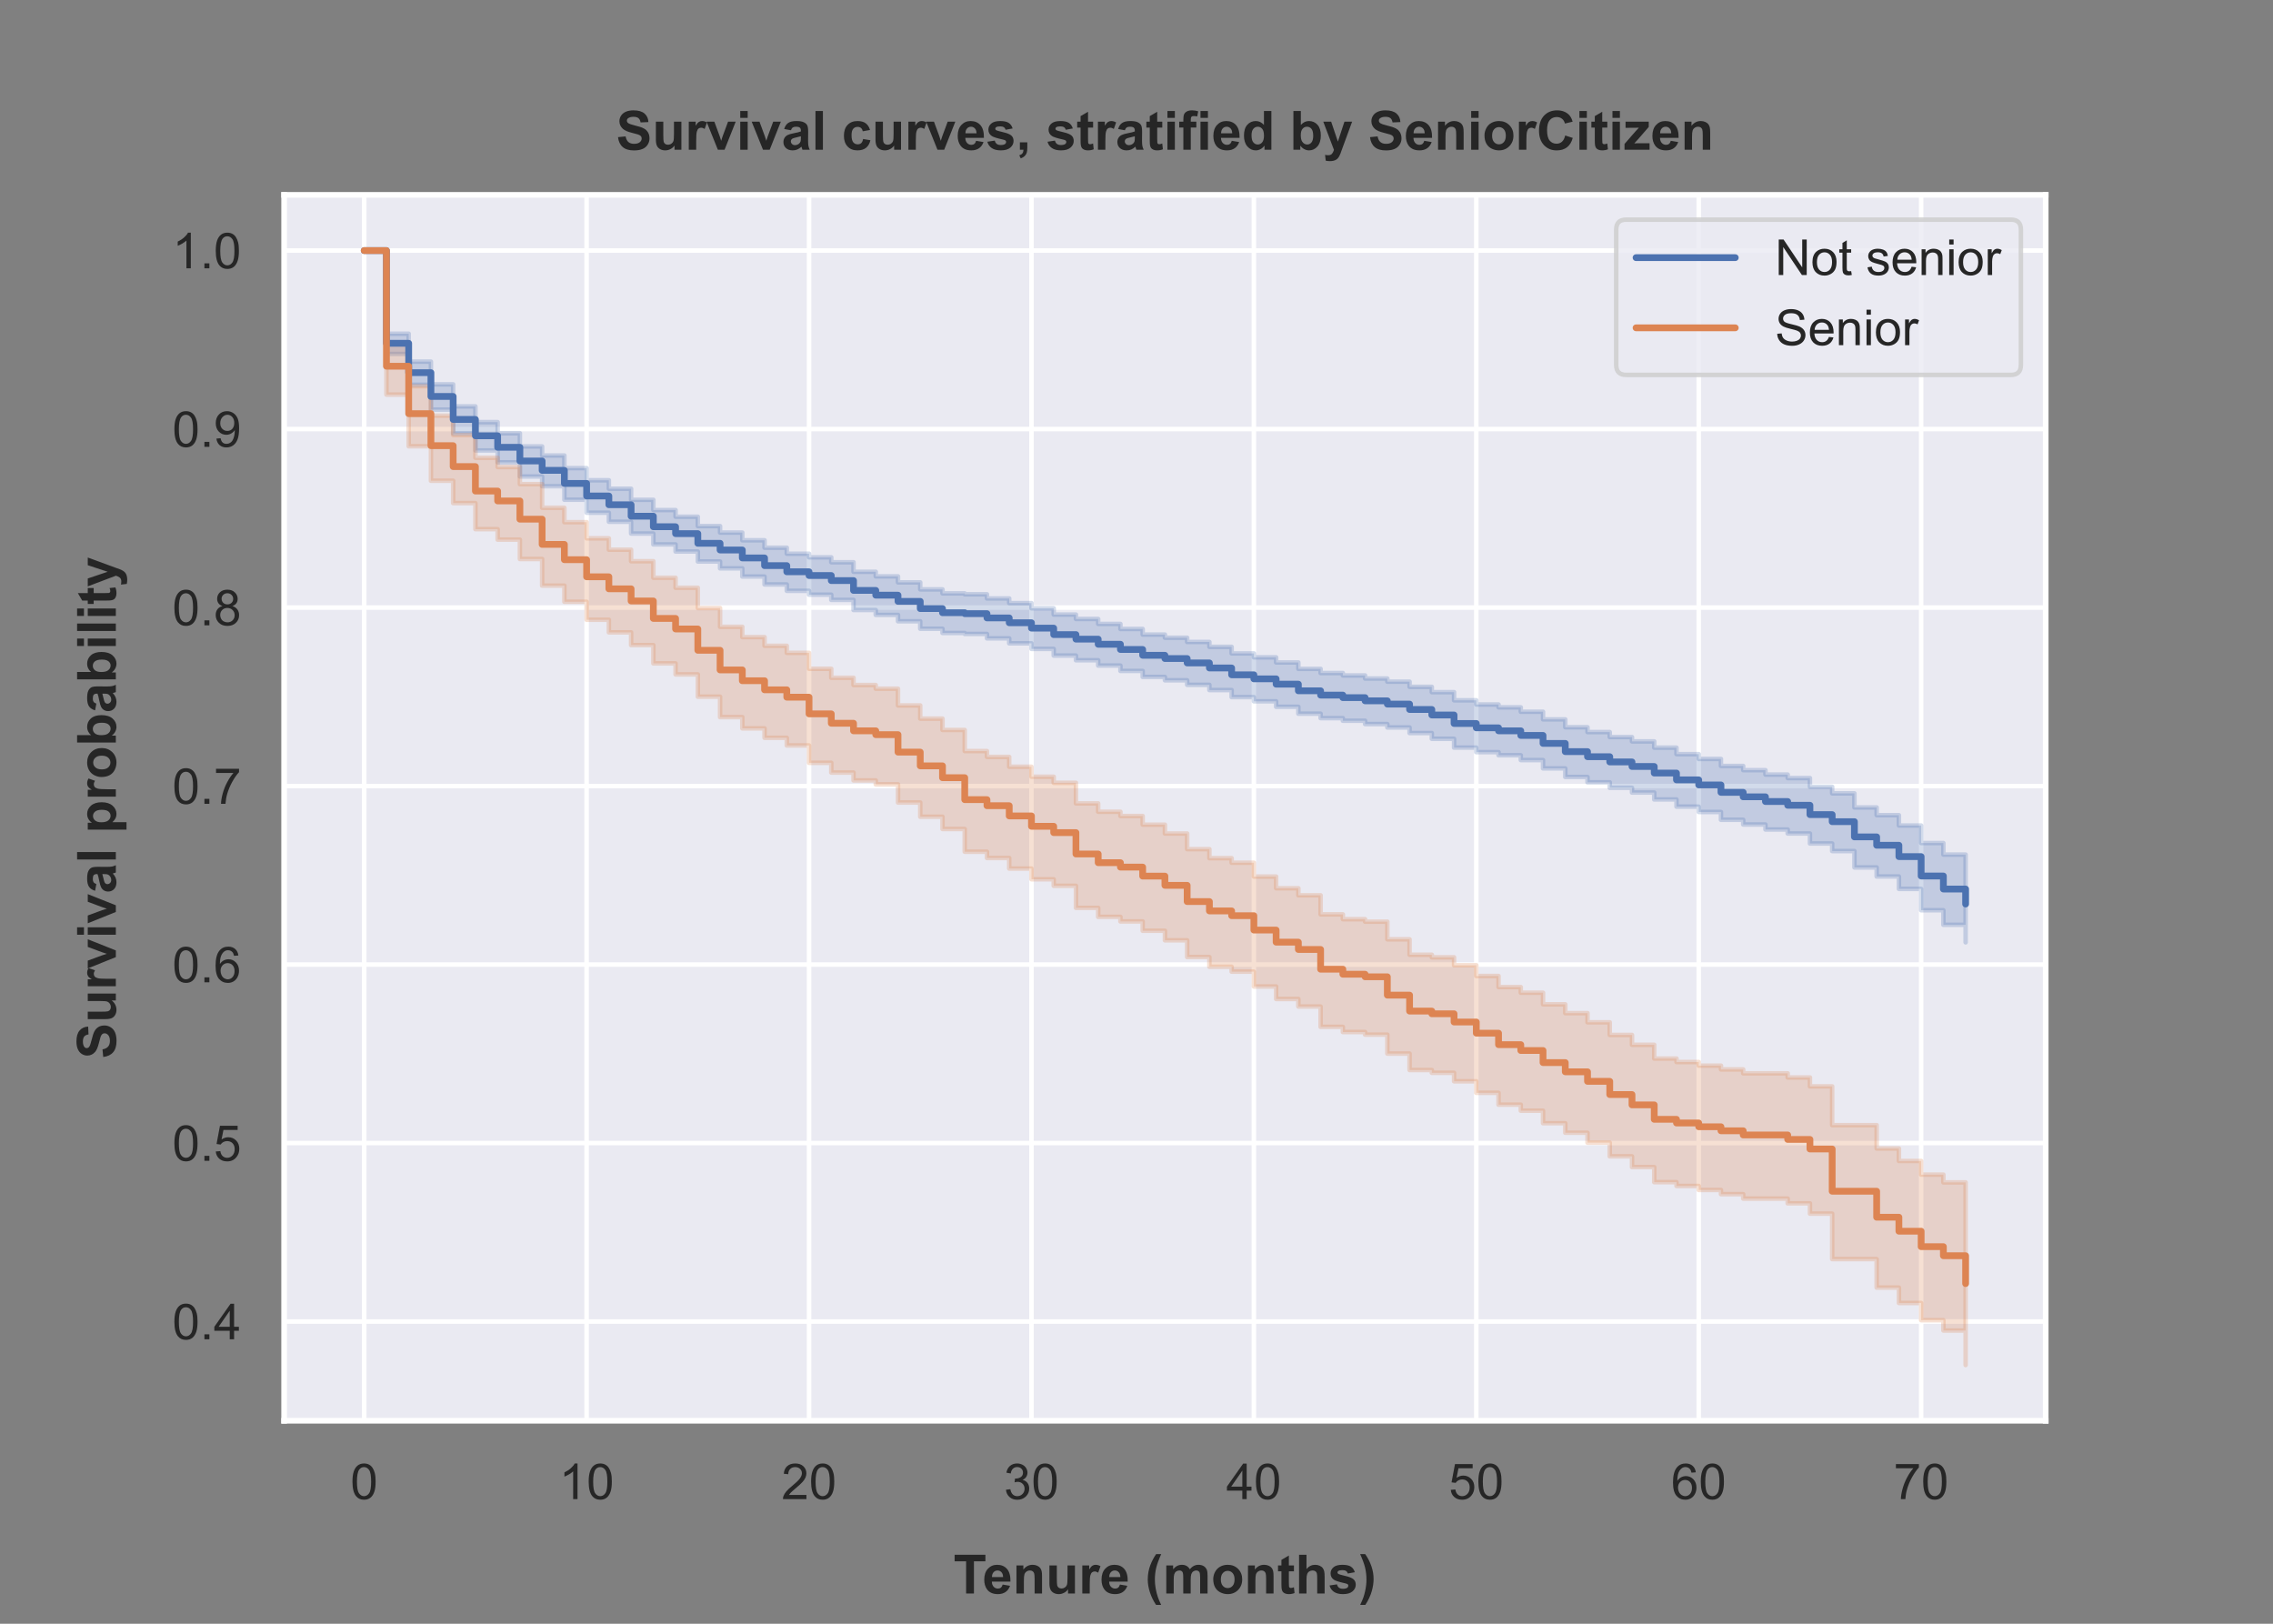 <?xml version="1.0" encoding="utf-8" standalone="no"?>
<!DOCTYPE svg PUBLIC "-//W3C//DTD SVG 1.1//EN"
  "http://www.w3.org/Graphics/SVG/1.1/DTD/svg11.dtd">
<!-- Created with matplotlib (https://matplotlib.org/) -->
<svg height="360pt" version="1.1" viewBox="0 0 504 360" width="504pt" xmlns="http://www.w3.org/2000/svg" xmlns:xlink="http://www.w3.org/1999/xlink">
 <rect x="0" y="0" width="504" height="360" fill="#808080" stroke="none"/>
 <defs>
  <style type="text/css">*{stroke-linecap:butt;stroke-linejoin:round;}</style>
 </defs>
 <g id="figure_1">
  <g id="patch_1">
   <path d="M 0 360 
L 504 360 
L 504 0 
L 0 0 
z
" style="fill:none;"/>
  </g>
  <g id="axes_1">
   <g id="patch_2">
    <path d="M 63 315 
L 453.6 315 
L 453.6 43.2 
L 63 43.2 
z
" style="fill:#eaeaf2;"/>
   </g>
   <g id="matplotlib.axis_1">
    <g id="xtick_1">
     <g id="line2d_1">
      <path clip-path="url(#p8768eb6129)" d="M 80.755 315 
L 80.755 43.2 
" style="fill:none;stroke:#ffffff;stroke-linecap:round;"/>
     </g>
     <g id="text_1">
      <!-- 0 -->
      <g style="fill:#262626;" transform="translate(77.696 332.374)scale(0.11 -0.11)">
       <defs>
        <path d="M 4.156 35.297 
Q 4.156 48 6.766 55.734 
Q 9.375 63.484 14.516 67.672 
Q 19.672 71.875 27.484 71.875 
Q 33.25 71.875 37.594 69.547 
Q 41.938 67.234 44.766 62.859 
Q 47.609 58.5 49.219 52.219 
Q 50.828 45.953 50.828 35.297 
Q 50.828 22.703 48.234 14.969 
Q 45.656 7.234 40.5 3 
Q 35.359 -1.219 27.484 -1.219 
Q 17.141 -1.219 11.234 6.203 
Q 4.156 15.141 4.156 35.297 
z
M 13.188 35.297 
Q 13.188 17.672 17.312 11.828 
Q 21.438 6 27.484 6 
Q 33.547 6 37.672 11.859 
Q 41.797 17.719 41.797 35.297 
Q 41.797 52.984 37.672 58.781 
Q 33.547 64.594 27.391 64.594 
Q 21.344 64.594 17.719 59.469 
Q 13.188 52.938 13.188 35.297 
z
" id="ArialMT-48"/>
       </defs>
       <use xlink:href="#ArialMT-48"/>
      </g>
     </g>
    </g>
    <g id="xtick_2">
     <g id="line2d_2">
      <path clip-path="url(#p8768eb6129)" d="M 130.073 315 
L 130.073 43.2 
" style="fill:none;stroke:#ffffff;stroke-linecap:round;"/>
     </g>
     <g id="text_2">
      <!-- 10 -->
      <g style="fill:#262626;" transform="translate(123.956 332.374)scale(0.11 -0.11)">
       <defs>
        <path d="M 37.25 0 
L 28.469 0 
L 28.469 56 
Q 25.297 52.984 20.141 49.953 
Q 14.984 46.922 10.891 45.406 
L 10.891 53.906 
Q 18.266 57.375 23.781 62.297 
Q 29.297 67.234 31.594 71.875 
L 37.25 71.875 
z
" id="ArialMT-49"/>
       </defs>
       <use xlink:href="#ArialMT-49"/>
       <use x="55.615" xlink:href="#ArialMT-48"/>
      </g>
     </g>
    </g>
    <g id="xtick_3">
     <g id="line2d_3">
      <path clip-path="url(#p8768eb6129)" d="M 179.391 315 
L 179.391 43.2 
" style="fill:none;stroke:#ffffff;stroke-linecap:round;"/>
     </g>
     <g id="text_3">
      <!-- 20 -->
      <g style="fill:#262626;" transform="translate(173.274 332.374)scale(0.11 -0.11)">
       <defs>
        <path d="M 50.344 8.453 
L 50.344 0 
L 3.031 0 
Q 2.938 3.172 4.047 6.109 
Q 5.859 10.938 9.828 15.625 
Q 13.812 20.312 21.344 26.469 
Q 33.016 36.031 37.109 41.625 
Q 41.219 47.219 41.219 52.203 
Q 41.219 57.422 37.469 61 
Q 33.734 64.594 27.734 64.594 
Q 21.391 64.594 17.578 60.781 
Q 13.766 56.984 13.719 50.25 
L 4.688 51.172 
Q 5.609 61.281 11.656 66.578 
Q 17.719 71.875 27.938 71.875 
Q 38.234 71.875 44.234 66.156 
Q 50.25 60.453 50.25 52 
Q 50.25 47.703 48.484 43.547 
Q 46.734 39.406 42.656 34.812 
Q 38.578 30.219 29.109 22.219 
Q 21.188 15.578 18.938 13.203 
Q 16.703 10.844 15.234 8.453 
z
" id="ArialMT-50"/>
       </defs>
       <use xlink:href="#ArialMT-50"/>
       <use x="55.615" xlink:href="#ArialMT-48"/>
      </g>
     </g>
    </g>
    <g id="xtick_4">
     <g id="line2d_4">
      <path clip-path="url(#p8768eb6129)" d="M 228.709 315 
L 228.709 43.2 
" style="fill:none;stroke:#ffffff;stroke-linecap:round;"/>
     </g>
     <g id="text_4">
      <!-- 30 -->
      <g style="fill:#262626;" transform="translate(222.592 332.374)scale(0.11 -0.11)">
       <defs>
        <path d="M 4.203 18.891 
L 12.984 20.062 
Q 14.5 12.594 18.141 9.297 
Q 21.781 6 27 6 
Q 33.203 6 37.469 10.297 
Q 41.75 14.594 41.75 20.953 
Q 41.75 27 37.797 30.922 
Q 33.844 34.859 27.734 34.859 
Q 25.25 34.859 21.531 33.891 
L 22.516 41.609 
Q 23.391 41.5 23.922 41.5 
Q 29.547 41.5 34.031 44.422 
Q 38.531 47.359 38.531 53.469 
Q 38.531 58.297 35.25 61.469 
Q 31.984 64.656 26.812 64.656 
Q 21.688 64.656 18.266 61.422 
Q 14.844 58.203 13.875 51.766 
L 5.078 53.328 
Q 6.688 62.156 12.391 67.016 
Q 18.109 71.875 26.609 71.875 
Q 32.469 71.875 37.391 69.359 
Q 42.328 66.844 44.938 62.5 
Q 47.562 58.156 47.562 53.266 
Q 47.562 48.641 45.062 44.828 
Q 42.578 41.016 37.703 38.766 
Q 44.047 37.312 47.562 32.688 
Q 51.078 28.078 51.078 21.141 
Q 51.078 11.766 44.234 5.25 
Q 37.406 -1.266 26.953 -1.266 
Q 17.531 -1.266 11.297 4.344 
Q 5.078 9.969 4.203 18.891 
z
" id="ArialMT-51"/>
       </defs>
       <use xlink:href="#ArialMT-51"/>
       <use x="55.615" xlink:href="#ArialMT-48"/>
      </g>
     </g>
    </g>
    <g id="xtick_5">
     <g id="line2d_5">
      <path clip-path="url(#p8768eb6129)" d="M 278.027 315 
L 278.027 43.2 
" style="fill:none;stroke:#ffffff;stroke-linecap:round;"/>
     </g>
     <g id="text_5">
      <!-- 40 -->
      <g style="fill:#262626;" transform="translate(271.91 332.374)scale(0.11 -0.11)">
       <defs>
        <path d="M 32.328 0 
L 32.328 17.141 
L 1.266 17.141 
L 1.266 25.203 
L 33.938 71.578 
L 41.109 71.578 
L 41.109 25.203 
L 50.781 25.203 
L 50.781 17.141 
L 41.109 17.141 
L 41.109 0 
z
M 32.328 25.203 
L 32.328 57.469 
L 9.906 25.203 
z
" id="ArialMT-52"/>
       </defs>
       <use xlink:href="#ArialMT-52"/>
       <use x="55.615" xlink:href="#ArialMT-48"/>
      </g>
     </g>
    </g>
    <g id="xtick_6">
     <g id="line2d_6">
      <path clip-path="url(#p8768eb6129)" d="M 327.345 315 
L 327.345 43.2 
" style="fill:none;stroke:#ffffff;stroke-linecap:round;"/>
     </g>
     <g id="text_6">
      <!-- 50 -->
      <g style="fill:#262626;" transform="translate(321.228 332.374)scale(0.11 -0.11)">
       <defs>
        <path d="M 4.156 18.75 
L 13.375 19.531 
Q 14.406 12.797 18.141 9.391 
Q 21.875 6 27.156 6 
Q 33.5 6 37.891 10.781 
Q 42.281 15.578 42.281 23.484 
Q 42.281 31 38.062 35.344 
Q 33.844 39.703 27 39.703 
Q 22.75 39.703 19.328 37.766 
Q 15.922 35.844 13.969 32.766 
L 5.719 33.844 
L 12.641 70.609 
L 48.25 70.609 
L 48.25 62.203 
L 19.672 62.203 
L 15.828 42.969 
Q 22.266 47.469 29.344 47.469 
Q 38.719 47.469 45.156 40.969 
Q 51.609 34.469 51.609 24.266 
Q 51.609 14.547 45.953 7.469 
Q 39.062 -1.219 27.156 -1.219 
Q 17.391 -1.219 11.203 4.25 
Q 5.031 9.719 4.156 18.75 
z
" id="ArialMT-53"/>
       </defs>
       <use xlink:href="#ArialMT-53"/>
       <use x="55.615" xlink:href="#ArialMT-48"/>
      </g>
     </g>
    </g>
    <g id="xtick_7">
     <g id="line2d_7">
      <path clip-path="url(#p8768eb6129)" d="M 376.664 315 
L 376.664 43.2 
" style="fill:none;stroke:#ffffff;stroke-linecap:round;"/>
     </g>
     <g id="text_7">
      <!-- 60 -->
      <g style="fill:#262626;" transform="translate(370.547 332.374)scale(0.11 -0.11)">
       <defs>
        <path d="M 49.75 54.047 
L 41.016 53.375 
Q 39.844 58.547 37.703 60.891 
Q 34.125 64.656 28.906 64.656 
Q 24.703 64.656 21.531 62.312 
Q 17.391 59.281 14.984 53.469 
Q 12.594 47.656 12.5 36.922 
Q 15.672 41.75 20.266 44.094 
Q 24.859 46.438 29.891 46.438 
Q 38.672 46.438 44.844 39.969 
Q 51.031 33.5 51.031 23.25 
Q 51.031 16.5 48.125 10.719 
Q 45.219 4.938 40.141 1.859 
Q 35.062 -1.219 28.609 -1.219 
Q 17.625 -1.219 10.688 6.859 
Q 3.766 14.938 3.766 33.5 
Q 3.766 54.25 11.422 63.672 
Q 18.109 71.875 29.438 71.875 
Q 37.891 71.875 43.281 67.141 
Q 48.688 62.406 49.75 54.047 
z
M 13.875 23.188 
Q 13.875 18.656 15.797 14.5 
Q 17.719 10.359 21.188 8.172 
Q 24.656 6 28.469 6 
Q 34.031 6 38.031 10.484 
Q 42.047 14.984 42.047 22.703 
Q 42.047 30.125 38.078 34.391 
Q 34.125 38.672 28.125 38.672 
Q 22.172 38.672 18.016 34.391 
Q 13.875 30.125 13.875 23.188 
z
" id="ArialMT-54"/>
       </defs>
       <use xlink:href="#ArialMT-54"/>
       <use x="55.615" xlink:href="#ArialMT-48"/>
      </g>
     </g>
    </g>
    <g id="xtick_8">
     <g id="line2d_8">
      <path clip-path="url(#p8768eb6129)" d="M 425.982 315 
L 425.982 43.2 
" style="fill:none;stroke:#ffffff;stroke-linecap:round;"/>
     </g>
     <g id="text_8">
      <!-- 70 -->
      <g style="fill:#262626;" transform="translate(419.865 332.374)scale(0.11 -0.11)">
       <defs>
        <path d="M 4.734 62.203 
L 4.734 70.656 
L 51.078 70.656 
L 51.078 63.812 
Q 44.234 56.547 37.516 44.484 
Q 30.812 32.422 27.156 19.672 
Q 24.516 10.688 23.781 0 
L 14.75 0 
Q 14.891 8.453 18.062 20.406 
Q 21.234 32.375 27.172 43.484 
Q 33.109 54.594 39.797 62.203 
z
" id="ArialMT-55"/>
       </defs>
       <use xlink:href="#ArialMT-55"/>
       <use x="55.615" xlink:href="#ArialMT-48"/>
      </g>
     </g>
    </g>
    <g id="text_9">
     <!-- Tenure (months) -->
     <g style="fill:#262626;" transform="translate(211.414 353.295)scale(0.12 -0.12)">
      <defs>
       <path d="M 23.391 0 
L 23.391 59.469 
L 2.156 59.469 
L 2.156 71.578 
L 59.031 71.578 
L 59.031 59.469 
L 37.844 59.469 
L 37.844 0 
z
" id="Arial-BoldMT-84"/>
       <path d="M 37.203 16.5 
L 50.875 14.203 
Q 48.25 6.688 42.547 2.75 
Q 36.859 -1.172 28.328 -1.172 
Q 14.797 -1.172 8.297 7.672 
Q 3.172 14.75 3.172 25.531 
Q 3.172 38.422 9.906 45.719 
Q 16.656 53.031 26.953 53.031 
Q 38.531 53.031 45.219 45.391 
Q 51.906 37.75 51.609 21.969 
L 17.234 21.969 
Q 17.391 15.875 20.562 12.469 
Q 23.734 9.078 28.469 9.078 
Q 31.688 9.078 33.875 10.828 
Q 36.078 12.594 37.203 16.5 
z
M 37.984 30.375 
Q 37.844 36.328 34.906 39.422 
Q 31.984 42.531 27.781 42.531 
Q 23.297 42.531 20.359 39.266 
Q 17.438 35.984 17.484 30.375 
z
" id="Arial-BoldMT-101"/>
       <path d="M 54.344 0 
L 40.625 0 
L 40.625 26.469 
Q 40.625 34.859 39.75 37.328 
Q 38.875 39.797 36.891 41.156 
Q 34.906 42.531 32.125 42.531 
Q 28.562 42.531 25.734 40.578 
Q 22.906 38.625 21.844 35.391 
Q 20.797 32.172 20.797 23.484 
L 20.797 0 
L 7.078 0 
L 7.078 51.859 
L 19.828 51.859 
L 19.828 44.234 
Q 26.609 53.031 36.922 53.031 
Q 41.453 53.031 45.203 51.391 
Q 48.969 49.75 50.891 47.203 
Q 52.828 44.672 53.578 41.453 
Q 54.344 38.234 54.344 32.234 
z
" id="Arial-BoldMT-110"/>
       <path d="M 41.312 0 
L 41.312 7.766 
Q 38.484 3.609 33.859 1.219 
Q 29.25 -1.172 24.125 -1.172 
Q 18.891 -1.172 14.734 1.125 
Q 10.594 3.422 8.734 7.562 
Q 6.891 11.719 6.891 19.047 
L 6.891 51.859 
L 20.609 51.859 
L 20.609 28.031 
Q 20.609 17.094 21.359 14.625 
Q 22.125 12.156 24.125 10.719 
Q 26.125 9.281 29.203 9.281 
Q 32.719 9.281 35.5 11.203 
Q 38.281 13.141 39.297 15.984 
Q 40.328 18.844 40.328 29.984 
L 40.328 51.859 
L 54.047 51.859 
L 54.047 0 
z
" id="Arial-BoldMT-117"/>
       <path d="M 20.312 0 
L 6.594 0 
L 6.594 51.859 
L 19.344 51.859 
L 19.344 44.484 
Q 22.609 49.703 25.219 51.359 
Q 27.828 53.031 31.156 53.031 
Q 35.844 53.031 40.188 50.438 
L 35.938 38.484 
Q 32.469 40.719 29.5 40.719 
Q 26.609 40.719 24.609 39.125 
Q 22.609 37.547 21.453 33.391 
Q 20.312 29.25 20.312 16.016 
z
" id="Arial-BoldMT-114"/>
       <path id="Arial-BoldMT-32"/>
       <path d="M 29.938 -21.047 
L 20.516 -21.047 
Q 13.031 -9.766 9.125 2.391 
Q 5.219 14.547 5.219 25.922 
Q 5.219 40.047 10.062 52.641 
Q 14.266 63.578 20.703 72.797 
L 30.078 72.797 
Q 23.391 58.016 20.875 47.625 
Q 18.359 37.25 18.359 25.641 
Q 18.359 17.625 19.844 9.219 
Q 21.344 0.828 23.922 -6.734 
Q 25.641 -11.719 29.938 -21.047 
z
" id="Arial-BoldMT-40"/>
       <path d="M 6.156 51.859 
L 18.797 51.859 
L 18.797 44.781 
Q 25.594 53.031 34.969 53.031 
Q 39.938 53.031 43.594 50.969 
Q 47.266 48.922 49.609 44.781 
Q 53.031 48.922 56.984 50.969 
Q 60.938 53.031 65.438 53.031 
Q 71.141 53.031 75.094 50.703 
Q 79.047 48.391 81 43.891 
Q 82.422 40.578 82.422 33.156 
L 82.422 0 
L 68.703 0 
L 68.703 29.641 
Q 68.703 37.359 67.281 39.594 
Q 65.375 42.531 61.422 42.531 
Q 58.547 42.531 56 40.766 
Q 53.469 39.016 52.344 35.625 
Q 51.219 32.234 51.219 24.906 
L 51.219 0 
L 37.5 0 
L 37.5 28.422 
Q 37.5 35.984 36.766 38.172 
Q 36.031 40.375 34.484 41.453 
Q 32.953 42.531 30.328 42.531 
Q 27.156 42.531 24.609 40.812 
Q 22.078 39.109 20.969 35.891 
Q 19.875 32.672 19.875 25.203 
L 19.875 0 
L 6.156 0 
z
" id="Arial-BoldMT-109"/>
       <path d="M 4 26.656 
Q 4 33.5 7.375 39.891 
Q 10.75 46.297 16.922 49.656 
Q 23.094 53.031 30.719 53.031 
Q 42.484 53.031 50 45.391 
Q 57.516 37.75 57.516 26.078 
Q 57.516 14.312 49.922 6.562 
Q 42.328 -1.172 30.812 -1.172 
Q 23.688 -1.172 17.219 2.047 
Q 10.75 5.281 7.375 11.5 
Q 4 17.719 4 26.656 
z
M 18.062 25.922 
Q 18.062 18.219 21.719 14.109 
Q 25.391 10.016 30.766 10.016 
Q 36.141 10.016 39.766 14.109 
Q 43.406 18.219 43.406 26.031 
Q 43.406 33.641 39.766 37.734 
Q 36.141 41.844 30.766 41.844 
Q 25.391 41.844 21.719 37.734 
Q 18.062 33.641 18.062 25.922 
z
" id="Arial-BoldMT-111"/>
       <path d="M 30.953 51.859 
L 30.953 40.922 
L 21.578 40.922 
L 21.578 20.016 
Q 21.578 13.672 21.844 12.625 
Q 22.125 11.578 23.078 10.891 
Q 24.031 10.203 25.391 10.203 
Q 27.297 10.203 30.906 11.531 
L 32.078 0.875 
Q 27.297 -1.172 21.234 -1.172 
Q 17.531 -1.172 14.547 0.062 
Q 11.578 1.312 10.188 3.297 
Q 8.797 5.281 8.25 8.641 
Q 7.812 11.031 7.812 18.312 
L 7.812 40.922 
L 1.516 40.922 
L 1.516 51.859 
L 7.812 51.859 
L 7.812 62.156 
L 21.578 70.172 
L 21.578 51.859 
z
" id="Arial-BoldMT-116"/>
       <path d="M 20.844 71.578 
L 20.844 45.266 
Q 27.484 53.031 36.719 53.031 
Q 41.453 53.031 45.266 51.266 
Q 49.078 49.516 51 46.781 
Q 52.938 44.047 53.641 40.719 
Q 54.344 37.406 54.344 30.422 
L 54.344 0 
L 40.625 0 
L 40.625 27.391 
Q 40.625 35.547 39.844 37.734 
Q 39.062 39.938 37.078 41.234 
Q 35.109 42.531 32.125 42.531 
Q 28.719 42.531 26.031 40.859 
Q 23.344 39.203 22.094 35.859 
Q 20.844 32.516 20.844 25.984 
L 20.844 0 
L 7.125 0 
L 7.125 71.578 
z
" id="Arial-BoldMT-104"/>
       <path d="M 2.344 14.797 
L 16.109 16.891 
Q 17 12.891 19.672 10.812 
Q 22.359 8.734 27.203 8.734 
Q 32.516 8.734 35.203 10.688 
Q 37.016 12.062 37.016 14.359 
Q 37.016 15.922 36.031 16.938 
Q 35.016 17.922 31.453 18.75 
Q 14.844 22.406 10.406 25.438 
Q 4.25 29.641 4.25 37.109 
Q 4.25 43.844 9.562 48.438 
Q 14.891 53.031 26.078 53.031 
Q 36.719 53.031 41.891 49.562 
Q 47.078 46.094 49.031 39.312 
L 36.078 36.922 
Q 35.25 39.938 32.922 41.547 
Q 30.609 43.172 26.312 43.172 
Q 20.906 43.172 18.562 41.656 
Q 17 40.578 17 38.875 
Q 17 37.406 18.359 36.375 
Q 20.219 35.016 31.172 32.516 
Q 42.141 30.031 46.484 26.422 
Q 50.781 22.75 50.781 16.219 
Q 50.781 9.078 44.828 3.953 
Q 38.875 -1.172 27.203 -1.172 
Q 16.609 -1.172 10.422 3.125 
Q 4.25 7.422 2.344 14.797 
z
" id="Arial-BoldMT-115"/>
       <path d="M 3.375 -21.047 
Q 7.422 -12.359 9.078 -7.719 
Q 10.75 -3.078 12.156 2.969 
Q 13.578 9.031 14.25 14.469 
Q 14.938 19.922 14.938 25.641 
Q 14.938 37.25 12.453 47.625 
Q 9.969 58.016 3.266 72.797 
L 12.594 72.797 
Q 19.969 62.312 24.047 50.531 
Q 28.125 38.766 28.125 26.656 
Q 28.125 16.453 24.906 4.781 
Q 21.234 -8.297 12.844 -21.047 
z
" id="Arial-BoldMT-41"/>
      </defs>
      <use xlink:href="#Arial-BoldMT-84"/>
      <use x="53.709" xlink:href="#Arial-BoldMT-101"/>
      <use x="109.324" xlink:href="#Arial-BoldMT-110"/>
      <use x="170.408" xlink:href="#Arial-BoldMT-117"/>
      <use x="231.492" xlink:href="#Arial-BoldMT-114"/>
      <use x="270.408" xlink:href="#Arial-BoldMT-101"/>
      <use x="326.023" xlink:href="#Arial-BoldMT-32"/>
      <use x="353.807" xlink:href="#Arial-BoldMT-40"/>
      <use x="387.107" xlink:href="#Arial-BoldMT-109"/>
      <use x="476.023" xlink:href="#Arial-BoldMT-111"/>
      <use x="537.107" xlink:href="#Arial-BoldMT-110"/>
      <use x="598.191" xlink:href="#Arial-BoldMT-116"/>
      <use x="631.492" xlink:href="#Arial-BoldMT-104"/>
      <use x="692.576" xlink:href="#Arial-BoldMT-115"/>
      <use x="748.191" xlink:href="#Arial-BoldMT-41"/>
     </g>
    </g>
   </g>
   <g id="matplotlib.axis_2">
    <g id="ytick_1">
     <g id="line2d_9">
      <path clip-path="url(#p8768eb6129)" d="M 63 292.997 
L 453.6 292.997 
" style="fill:none;stroke:#ffffff;stroke-linecap:round;"/>
     </g>
     <g id="text_10">
      <!-- 0.4 -->
      <g style="fill:#262626;" transform="translate(38.21 296.934)scale(0.11 -0.11)">
       <defs>
        <path d="M 9.078 0 
L 9.078 10.016 
L 19.094 10.016 
L 19.094 0 
z
" id="ArialMT-46"/>
       </defs>
       <use xlink:href="#ArialMT-48"/>
       <use x="55.615" xlink:href="#ArialMT-46"/>
       <use x="83.398" xlink:href="#ArialMT-52"/>
      </g>
     </g>
    </g>
    <g id="ytick_2">
     <g id="line2d_10">
      <path clip-path="url(#p8768eb6129)" d="M 63 253.424 
L 453.6 253.424 
" style="fill:none;stroke:#ffffff;stroke-linecap:round;"/>
     </g>
     <g id="text_11">
      <!-- 0.5 -->
      <g style="fill:#262626;" transform="translate(38.21 257.36)scale(0.11 -0.11)">
       <use xlink:href="#ArialMT-48"/>
       <use x="55.615" xlink:href="#ArialMT-46"/>
       <use x="83.398" xlink:href="#ArialMT-53"/>
      </g>
     </g>
    </g>
    <g id="ytick_3">
     <g id="line2d_11">
      <path clip-path="url(#p8768eb6129)" d="M 63 213.85 
L 453.6 213.85 
" style="fill:none;stroke:#ffffff;stroke-linecap:round;"/>
     </g>
     <g id="text_12">
      <!-- 0.6 -->
      <g style="fill:#262626;" transform="translate(38.21 217.787)scale(0.11 -0.11)">
       <use xlink:href="#ArialMT-48"/>
       <use x="55.615" xlink:href="#ArialMT-46"/>
       <use x="83.398" xlink:href="#ArialMT-54"/>
      </g>
     </g>
    </g>
    <g id="ytick_4">
     <g id="line2d_12">
      <path clip-path="url(#p8768eb6129)" d="M 63 174.276 
L 453.6 174.276 
" style="fill:none;stroke:#ffffff;stroke-linecap:round;"/>
     </g>
     <g id="text_13">
      <!-- 0.7 -->
      <g style="fill:#262626;" transform="translate(38.21 178.213)scale(0.11 -0.11)">
       <use xlink:href="#ArialMT-48"/>
       <use x="55.615" xlink:href="#ArialMT-46"/>
       <use x="83.398" xlink:href="#ArialMT-55"/>
      </g>
     </g>
    </g>
    <g id="ytick_5">
     <g id="line2d_13">
      <path clip-path="url(#p8768eb6129)" d="M 63 134.702 
L 453.6 134.702 
" style="fill:none;stroke:#ffffff;stroke-linecap:round;"/>
     </g>
     <g id="text_14">
      <!-- 0.8 -->
      <g style="fill:#262626;" transform="translate(38.21 138.639)scale(0.11 -0.11)">
       <defs>
        <path d="M 17.672 38.812 
Q 12.203 40.828 9.562 44.531 
Q 6.938 48.25 6.938 53.422 
Q 6.938 61.234 12.547 66.547 
Q 18.172 71.875 27.484 71.875 
Q 36.859 71.875 42.578 66.422 
Q 48.297 60.984 48.297 53.172 
Q 48.297 48.188 45.672 44.5 
Q 43.062 40.828 37.75 38.812 
Q 44.344 36.672 47.781 31.875 
Q 51.219 27.094 51.219 20.453 
Q 51.219 11.281 44.719 5.031 
Q 38.234 -1.219 27.641 -1.219 
Q 17.047 -1.219 10.547 5.047 
Q 4.047 11.328 4.047 20.703 
Q 4.047 27.688 7.594 32.391 
Q 11.141 37.109 17.672 38.812 
z
M 15.922 53.719 
Q 15.922 48.641 19.188 45.406 
Q 22.469 42.188 27.688 42.188 
Q 32.766 42.188 36.016 45.375 
Q 39.266 48.578 39.266 53.219 
Q 39.266 58.062 35.906 61.359 
Q 32.562 64.656 27.594 64.656 
Q 22.562 64.656 19.234 61.422 
Q 15.922 58.203 15.922 53.719 
z
M 13.094 20.656 
Q 13.094 16.891 14.875 13.375 
Q 16.656 9.859 20.172 7.922 
Q 23.688 6 27.734 6 
Q 34.031 6 38.125 10.047 
Q 42.234 14.109 42.234 20.359 
Q 42.234 26.703 38.016 30.859 
Q 33.797 35.016 27.438 35.016 
Q 21.234 35.016 17.156 30.906 
Q 13.094 26.812 13.094 20.656 
z
" id="ArialMT-56"/>
       </defs>
       <use xlink:href="#ArialMT-48"/>
       <use x="55.615" xlink:href="#ArialMT-46"/>
       <use x="83.398" xlink:href="#ArialMT-56"/>
      </g>
     </g>
    </g>
    <g id="ytick_6">
     <g id="line2d_14">
      <path clip-path="url(#p8768eb6129)" d="M 63 95.128 
L 453.6 95.128 
" style="fill:none;stroke:#ffffff;stroke-linecap:round;"/>
     </g>
     <g id="text_15">
      <!-- 0.9 -->
      <g style="fill:#262626;" transform="translate(38.21 99.065)scale(0.11 -0.11)">
       <defs>
        <path d="M 5.469 16.547 
L 13.922 17.328 
Q 14.984 11.375 18.016 8.688 
Q 21.047 6 25.781 6 
Q 29.828 6 32.875 7.859 
Q 35.938 9.719 37.891 12.812 
Q 39.844 15.922 41.156 21.188 
Q 42.484 26.469 42.484 31.938 
Q 42.484 32.516 42.438 33.688 
Q 39.797 29.5 35.234 26.875 
Q 30.672 24.266 25.344 24.266 
Q 16.453 24.266 10.297 30.703 
Q 4.156 37.156 4.156 47.703 
Q 4.156 58.594 10.578 65.234 
Q 17 71.875 26.656 71.875 
Q 33.641 71.875 39.422 68.109 
Q 45.219 64.359 48.219 57.391 
Q 51.219 50.438 51.219 37.25 
Q 51.219 23.531 48.234 15.406 
Q 45.266 7.281 39.375 3.031 
Q 33.5 -1.219 25.594 -1.219 
Q 17.188 -1.219 11.859 3.438 
Q 6.547 8.109 5.469 16.547 
z
M 41.453 48.141 
Q 41.453 55.719 37.422 60.156 
Q 33.406 64.594 27.734 64.594 
Q 21.875 64.594 17.531 59.812 
Q 13.188 55.031 13.188 47.406 
Q 13.188 40.578 17.312 36.297 
Q 21.438 32.031 27.484 32.031 
Q 33.594 32.031 37.516 36.297 
Q 41.453 40.578 41.453 48.141 
z
" id="ArialMT-57"/>
       </defs>
       <use xlink:href="#ArialMT-48"/>
       <use x="55.615" xlink:href="#ArialMT-46"/>
       <use x="83.398" xlink:href="#ArialMT-57"/>
      </g>
     </g>
    </g>
    <g id="ytick_7">
     <g id="line2d_15">
      <path clip-path="url(#p8768eb6129)" d="M 63 55.555 
L 453.6 55.555 
" style="fill:none;stroke:#ffffff;stroke-linecap:round;"/>
     </g>
     <g id="text_16">
      <!-- 1.0 -->
      <g style="fill:#262626;" transform="translate(38.21 59.491)scale(0.11 -0.11)">
       <use xlink:href="#ArialMT-49"/>
       <use x="55.615" xlink:href="#ArialMT-46"/>
       <use x="83.398" xlink:href="#ArialMT-48"/>
      </g>
     </g>
    </g>
    <g id="text_17">
     <!-- Survival probability -->
     <g style="fill:#262626;" transform="translate(25.684 234.778)rotate(-90)scale(0.12 -0.12)">
      <defs>
       <path d="M 3.609 23.297 
L 17.672 24.656 
Q 18.953 17.578 22.828 14.25 
Q 26.703 10.938 33.297 10.938 
Q 40.281 10.938 43.812 13.891 
Q 47.359 16.844 47.359 20.797 
Q 47.359 23.344 45.875 25.125 
Q 44.391 26.906 40.672 28.219 
Q 38.141 29.109 29.109 31.344 
Q 17.484 34.234 12.797 38.422 
Q 6.203 44.344 6.203 52.828 
Q 6.203 58.297 9.297 63.062 
Q 12.406 67.828 18.234 70.312 
Q 24.078 72.797 32.328 72.797 
Q 45.797 72.797 52.609 66.891 
Q 59.422 60.984 59.766 51.125 
L 45.312 50.484 
Q 44.391 56 41.328 58.422 
Q 38.281 60.844 32.172 60.844 
Q 25.875 60.844 22.312 58.25 
Q 20.016 56.594 20.016 53.812 
Q 20.016 51.266 22.172 49.469 
Q 24.906 47.172 35.453 44.672 
Q 46 42.188 51.047 39.516 
Q 56.109 36.859 58.953 32.25 
Q 61.812 27.641 61.812 20.844 
Q 61.812 14.703 58.391 9.328 
Q 54.984 3.953 48.734 1.344 
Q 42.484 -1.266 33.156 -1.266 
Q 19.578 -1.266 12.297 5 
Q 5.031 11.281 3.609 23.297 
z
" id="Arial-BoldMT-83"/>
       <path d="M 21.438 0 
L 0.531 51.859 
L 14.938 51.859 
L 24.703 25.391 
L 27.547 16.547 
Q 28.656 19.922 28.953 21 
Q 29.641 23.188 30.422 25.391 
L 40.281 51.859 
L 54.391 51.859 
L 33.797 0 
z
" id="Arial-BoldMT-118"/>
       <path d="M 7.172 58.891 
L 7.172 71.578 
L 20.906 71.578 
L 20.906 58.891 
z
M 7.172 0 
L 7.172 51.859 
L 20.906 51.859 
L 20.906 0 
z
" id="Arial-BoldMT-105"/>
       <path d="M 17.438 36.031 
L 4.984 38.281 
Q 7.078 45.797 12.203 49.406 
Q 17.328 53.031 27.438 53.031 
Q 36.625 53.031 41.109 50.859 
Q 45.609 48.688 47.438 45.344 
Q 49.266 42 49.266 33.062 
L 49.125 17.047 
Q 49.125 10.203 49.781 6.953 
Q 50.438 3.719 52.25 0 
L 38.672 0 
Q 38.141 1.375 37.359 4.047 
Q 37.016 5.281 36.859 5.672 
Q 33.344 2.25 29.344 0.531 
Q 25.344 -1.172 20.797 -1.172 
Q 12.797 -1.172 8.172 3.172 
Q 3.562 7.516 3.562 14.156 
Q 3.562 18.562 5.656 22 
Q 7.766 25.438 11.547 27.266 
Q 15.328 29.109 22.469 30.469 
Q 32.078 32.281 35.797 33.844 
L 35.797 35.203 
Q 35.797 39.156 33.844 40.844 
Q 31.891 42.531 26.469 42.531 
Q 22.797 42.531 20.75 41.094 
Q 18.703 39.656 17.438 36.031 
z
M 35.797 24.906 
Q 33.156 24.031 27.438 22.797 
Q 21.734 21.578 19.969 20.406 
Q 17.281 18.5 17.281 15.578 
Q 17.281 12.703 19.422 10.594 
Q 21.578 8.5 24.906 8.5 
Q 28.609 8.5 31.984 10.938 
Q 34.469 12.797 35.25 15.484 
Q 35.797 17.234 35.797 22.172 
z
" id="Arial-BoldMT-97"/>
       <path d="M 7.172 0 
L 7.172 71.578 
L 20.906 71.578 
L 20.906 0 
z
" id="Arial-BoldMT-108"/>
       <path d="M 6.781 51.859 
L 19.578 51.859 
L 19.578 44.234 
Q 22.078 48.141 26.312 50.578 
Q 30.562 53.031 35.75 53.031 
Q 44.781 53.031 51.078 45.953 
Q 57.375 38.875 57.375 26.219 
Q 57.375 13.234 51.016 6.031 
Q 44.672 -1.172 35.641 -1.172 
Q 31.344 -1.172 27.844 0.531 
Q 24.359 2.25 20.516 6.391 
L 20.516 -19.734 
L 6.781 -19.734 
z
M 20.359 26.812 
Q 20.359 18.062 23.828 13.891 
Q 27.297 9.719 32.281 9.719 
Q 37.062 9.719 40.234 13.547 
Q 43.406 17.391 43.406 26.125 
Q 43.406 34.281 40.125 38.234 
Q 36.859 42.188 32.031 42.188 
Q 27 42.188 23.672 38.297 
Q 20.359 34.422 20.359 26.812 
z
" id="Arial-BoldMT-112"/>
       <path d="M 6.594 0 
L 6.594 71.578 
L 20.312 71.578 
L 20.312 45.797 
Q 26.656 53.031 35.359 53.031 
Q 44.828 53.031 51.031 46.172 
Q 57.234 39.312 57.234 26.469 
Q 57.234 13.188 50.906 6 
Q 44.578 -1.172 35.547 -1.172 
Q 31.109 -1.172 26.781 1.047 
Q 22.469 3.266 19.344 7.625 
L 19.344 0 
z
M 20.219 27.047 
Q 20.219 19 22.75 15.141 
Q 26.312 9.672 32.234 9.672 
Q 36.766 9.672 39.969 13.547 
Q 43.172 17.438 43.172 25.781 
Q 43.172 34.672 39.938 38.594 
Q 36.719 42.531 31.688 42.531 
Q 26.766 42.531 23.484 38.688 
Q 20.219 34.859 20.219 27.047 
z
" id="Arial-BoldMT-98"/>
       <path d="M 0.688 51.859 
L 15.281 51.859 
L 27.688 15.047 
L 39.797 51.859 
L 54 51.859 
L 35.688 1.953 
L 32.422 -7.078 
Q 30.609 -11.625 28.969 -14.016 
Q 27.344 -16.406 25.219 -17.891 
Q 23.094 -19.391 19.984 -20.219 
Q 16.891 -21.047 12.984 -21.047 
Q 9.031 -21.047 5.219 -20.219 
L 4 -9.469 
Q 7.234 -10.109 9.812 -10.109 
Q 14.594 -10.109 16.891 -7.297 
Q 19.188 -4.5 20.406 -0.141 
z
" id="Arial-BoldMT-121"/>
      </defs>
      <use xlink:href="#Arial-BoldMT-83"/>
      <use x="66.699" xlink:href="#Arial-BoldMT-117"/>
      <use x="127.783" xlink:href="#Arial-BoldMT-114"/>
      <use x="166.699" xlink:href="#Arial-BoldMT-118"/>
      <use x="222.314" xlink:href="#Arial-BoldMT-105"/>
      <use x="250.098" xlink:href="#Arial-BoldMT-118"/>
      <use x="305.713" xlink:href="#Arial-BoldMT-97"/>
      <use x="361.328" xlink:href="#Arial-BoldMT-108"/>
      <use x="389.111" xlink:href="#Arial-BoldMT-32"/>
      <use x="416.895" xlink:href="#Arial-BoldMT-112"/>
      <use x="477.979" xlink:href="#Arial-BoldMT-114"/>
      <use x="516.895" xlink:href="#Arial-BoldMT-111"/>
      <use x="577.979" xlink:href="#Arial-BoldMT-98"/>
      <use x="639.062" xlink:href="#Arial-BoldMT-97"/>
      <use x="694.678" xlink:href="#Arial-BoldMT-98"/>
      <use x="755.762" xlink:href="#Arial-BoldMT-105"/>
      <use x="783.545" xlink:href="#Arial-BoldMT-108"/>
      <use x="811.328" xlink:href="#Arial-BoldMT-105"/>
      <use x="839.111" xlink:href="#Arial-BoldMT-116"/>
      <use x="872.412" xlink:href="#Arial-BoldMT-121"/>
     </g>
    </g>
   </g>
   <g id="PolyCollection_1">
    <defs>
     <path d="M 80.755 -304.445 
L 80.755 -304.445 
L 85.686 -304.445 
L 85.686 -281.52 
L 90.618 -281.52 
L 90.618 -274.695 
L 95.55 -274.695 
L 95.55 -269.187 
L 100.482 -269.187 
L 100.482 -263.89 
L 105.414 -263.89 
L 105.414 -260.129 
L 110.345 -260.129 
L 110.345 -257.49 
L 115.277 -257.49 
L 115.277 -254.347 
L 120.209 -254.347 
L 120.209 -252.196 
L 125.141 -252.196 
L 125.141 -249.201 
L 130.073 -249.201 
L 130.073 -246.328 
L 135.005 -246.328 
L 135.005 -244.326 
L 139.936 -244.326 
L 139.936 -241.706 
L 144.868 -241.706 
L 144.868 -239.296 
L 149.8 -239.296 
L 149.8 -237.721 
L 154.732 -237.721 
L 154.732 -235.511 
L 159.664 -235.511 
L 159.664 -233.985 
L 164.595 -233.985 
L 164.595 -232.168 
L 169.527 -232.168 
L 169.527 -230.417 
L 174.459 -230.417 
L 174.459 -229.01 
L 179.391 -229.01 
L 179.391 -228.153 
L 184.323 -228.153 
L 184.323 -226.997 
L 189.255 -226.997 
L 189.255 -224.756 
L 194.186 -224.756 
L 194.186 -223.666 
L 199.118 -223.666 
L 199.118 -222.252 
L 204.05 -222.252 
L 204.05 -220.603 
L 208.982 -220.603 
L 208.982 -219.659 
L 213.914 -219.659 
L 213.914 -219.445 
L 218.845 -219.445 
L 218.845 -218.466 
L 223.777 -218.466 
L 223.777 -217.365 
L 228.709 -217.365 
L 228.709 -216.133 
L 233.641 -216.133 
L 233.641 -214.652 
L 238.573 -214.652 
L 238.573 -213.612 
L 243.505 -213.612 
L 243.505 -212.439 
L 248.436 -212.439 
L 248.436 -211.247 
L 253.368 -211.247 
L 253.368 -209.915 
L 258.3 -209.915 
L 258.3 -209.17 
L 263.232 -209.17 
L 263.232 -208.162 
L 268.164 -208.162 
L 268.164 -207.006 
L 273.095 -207.006 
L 273.095 -205.44 
L 278.027 -205.44 
L 278.027 -204.512 
L 282.959 -204.512 
L 282.959 -203.294 
L 287.891 -203.294 
L 287.891 -201.77 
L 292.823 -201.77 
L 292.823 -200.779 
L 297.755 -200.779 
L 297.755 -200.201 
L 302.686 -200.201 
L 302.686 -199.464 
L 307.618 -199.464 
L 307.618 -198.712 
L 312.55 -198.712 
L 312.55 -197.473 
L 317.482 -197.473 
L 317.482 -196.201 
L 322.414 -196.201 
L 322.414 -194.242 
L 327.345 -194.242 
L 327.345 -193.239 
L 332.277 -193.239 
L 332.277 -192.551 
L 337.209 -192.551 
L 337.209 -191.484 
L 342.141 -191.484 
L 342.141 -189.638 
L 347.073 -189.638 
L 347.073 -187.731 
L 352.005 -187.731 
L 352.005 -186.553 
L 356.936 -186.553 
L 356.936 -185.338 
L 361.868 -185.338 
L 361.868 -184.282 
L 366.8 -184.282 
L 366.8 -182.752 
L 371.732 -182.752 
L 371.732 -181.158 
L 376.664 -181.158 
L 376.664 -179.978 
L 381.595 -179.978 
L 381.595 -178.243 
L 386.527 -178.243 
L 386.527 -177.196 
L 391.459 -177.196 
L 391.459 -176.089 
L 396.391 -176.089 
L 396.391 -175.203 
L 401.323 -175.203 
L 401.323 -172.988 
L 406.255 -172.988 
L 406.255 -171.31 
L 411.186 -171.31 
L 411.186 -167.681 
L 416.118 -167.681 
L 416.118 -165.672 
L 421.05 -165.672 
L 421.05 -162.923 
L 425.982 -162.923 
L 425.982 -158.189 
L 430.914 -158.189 
L 430.914 -154.958 
L 435.845 -154.958 
L 435.845 -151.069 
L 435.845 -167.741 
L 435.845 -167.741 
L 435.845 -170.528 
L 430.914 -170.528 
L 430.914 -173.09 
L 425.982 -173.09 
L 425.982 -176.975 
L 421.05 -176.975 
L 421.05 -179.269 
L 416.118 -179.269 
L 416.118 -180.979 
L 411.186 -180.979 
L 411.186 -184.103 
L 406.255 -184.103 
L 406.255 -185.558 
L 401.323 -185.558 
L 401.323 -187.49 
L 396.391 -187.49 
L 396.391 -188.268 
L 391.459 -188.268 
L 391.459 -189.249 
L 386.527 -189.249 
L 386.527 -190.182 
L 381.595 -190.182 
L 381.595 -191.737 
L 376.664 -191.737 
L 376.664 -192.8 
L 371.732 -192.8 
L 371.732 -194.238 
L 366.8 -194.238 
L 366.8 -195.623 
L 361.868 -195.623 
L 361.868 -196.582 
L 356.936 -196.582 
L 356.936 -197.689 
L 352.005 -197.689 
L 352.005 -198.765 
L 347.073 -198.765 
L 347.073 -200.508 
L 342.141 -200.508 
L 342.141 -202.199 
L 337.209 -202.199 
L 337.209 -203.177 
L 332.277 -203.177 
L 332.277 -203.81 
L 327.345 -203.81 
L 327.345 -204.736 
L 322.414 -204.736 
L 322.414 -206.544 
L 317.482 -206.544 
L 317.482 -207.719 
L 312.55 -207.719 
L 312.55 -208.866 
L 307.618 -208.866 
L 307.618 -209.563 
L 302.686 -209.563 
L 302.686 -210.247 
L 297.755 -210.247 
L 297.755 -210.784 
L 292.823 -210.784 
L 292.823 -211.707 
L 287.891 -211.707 
L 287.891 -213.126 
L 282.959 -213.126 
L 282.959 -214.262 
L 278.027 -214.262 
L 278.027 -215.129 
L 273.095 -215.129 
L 273.095 -216.59 
L 268.164 -216.59 
L 268.164 -217.669 
L 263.232 -217.669 
L 263.232 -218.611 
L 258.3 -218.611 
L 258.3 -219.308 
L 253.368 -219.308 
L 253.368 -220.556 
L 248.436 -220.556 
L 248.436 -221.672 
L 243.505 -221.672 
L 243.505 -222.771 
L 238.573 -222.771 
L 238.573 -223.746 
L 233.641 -223.746 
L 233.641 -225.134 
L 228.709 -225.134 
L 228.709 -226.289 
L 223.777 -226.289 
L 223.777 -227.322 
L 218.845 -227.322 
L 218.845 -228.241 
L 213.914 -228.241 
L 213.914 -228.441 
L 208.982 -228.441 
L 208.982 -229.329 
L 204.05 -229.329 
L 204.05 -230.88 
L 199.118 -230.88 
L 199.118 -232.211 
L 194.186 -232.211 
L 194.186 -233.237 
L 189.255 -233.237 
L 189.255 -235.347 
L 184.323 -235.347 
L 184.323 -236.436 
L 179.391 -236.436 
L 179.391 -237.241 
L 174.459 -237.241 
L 174.459 -238.566 
L 169.527 -238.566 
L 169.527 -240.215 
L 164.595 -240.215 
L 164.595 -241.925 
L 159.664 -241.925 
L 159.664 -243.361 
L 154.732 -243.361 
L 154.732 -245.441 
L 149.8 -245.441 
L 149.8 -246.92 
L 144.868 -246.92 
L 144.868 -249.184 
L 139.936 -249.184 
L 139.936 -251.644 
L 135.005 -251.644 
L 135.005 -253.521 
L 130.073 -253.521 
L 130.073 -256.213 
L 125.141 -256.213 
L 125.141 -259.013 
L 120.209 -259.013 
L 120.209 -261.023 
L 115.277 -261.023 
L 115.277 -263.953 
L 110.345 -263.953 
L 110.345 -266.408 
L 105.414 -266.408 
L 105.414 -269.895 
L 100.482 -269.895 
L 100.482 -274.784 
L 95.55 -274.784 
L 95.55 -279.83 
L 90.618 -279.83 
L 90.618 -286.014 
L 85.686 -286.014 
L 85.686 -304.445 
L 80.755 -304.445 
z
" id="m7cb7558709" style="stroke:#4c72b0;stroke-opacity:0.25;"/>
    </defs>
    <g clip-path="url(#p8768eb6129)">
     <use style="fill:#4c72b0;fill-opacity:0.25;stroke:#4c72b0;stroke-opacity:0.25;" x="0" xlink:href="#m7cb7558709" y="360"/>
    </g>
   </g>
   <g id="PolyCollection_2">
    <defs>
     <path d="M 80.755 -304.445 
L 80.755 -304.445 
L 85.686 -304.445 
L 85.686 -272.511 
L 90.618 -272.511 
L 90.618 -261.057 
L 95.55 -261.057 
L 95.55 -253.416 
L 100.482 -253.416 
L 100.482 -248.457 
L 105.414 -248.457 
L 105.414 -242.68 
L 110.345 -242.68 
L 110.345 -240.354 
L 115.277 -240.354 
L 115.277 -236.066 
L 120.209 -236.066 
L 120.209 -230.157 
L 125.141 -230.157 
L 125.141 -226.585 
L 130.073 -226.585 
L 130.073 -222.592 
L 135.005 -222.592 
L 135.005 -219.796 
L 139.936 -219.796 
L 139.936 -216.969 
L 144.868 -216.969 
L 144.868 -212.918 
L 149.8 -212.918 
L 149.8 -210.473 
L 154.732 -210.473 
L 154.732 -205.539 
L 159.664 -205.539 
L 159.664 -201.004 
L 164.595 -201.004 
L 164.595 -198.511 
L 169.527 -198.511 
L 169.527 -196.417 
L 174.459 -196.417 
L 174.459 -194.72 
L 179.391 -194.72 
L 179.391 -190.877 
L 184.323 -190.877 
L 184.323 -188.716 
L 189.255 -188.716 
L 189.255 -186.973 
L 194.186 -186.973 
L 194.186 -186.093 
L 199.118 -186.093 
L 199.118 -182.072 
L 204.05 -182.072 
L 204.05 -178.915 
L 208.982 -178.915 
L 208.982 -176.199 
L 213.914 -176.199 
L 213.914 -171.162 
L 218.845 -171.162 
L 218.845 -169.774 
L 223.777 -169.774 
L 223.777 -167.433 
L 228.709 -167.433 
L 228.709 -165.057 
L 233.641 -165.057 
L 233.641 -163.606 
L 238.573 -163.606 
L 238.573 -158.711 
L 243.505 -158.711 
L 243.505 -156.718 
L 248.436 -156.718 
L 248.436 -155.706 
L 253.368 -155.706 
L 253.368 -153.641 
L 258.3 -153.641 
L 258.3 -151.526 
L 263.232 -151.526 
L 263.232 -147.806 
L 268.164 -147.806 
L 268.164 -145.665 
L 273.095 -145.665 
L 273.095 -144.576 
L 278.027 -144.576 
L 278.027 -141.282 
L 282.959 -141.282 
L 282.959 -138.515 
L 287.891 -138.515 
L 287.891 -136.842 
L 292.823 -136.842 
L 292.823 -132.331 
L 297.755 -132.331 
L 297.755 -131.189 
L 302.686 -131.189 
L 302.686 -130.605 
L 307.618 -130.605 
L 307.618 -126.408 
L 312.55 -126.408 
L 312.55 -122.76 
L 317.482 -122.76 
L 317.482 -122.144 
L 322.414 -122.144 
L 322.414 -120.265 
L 327.345 -120.265 
L 327.345 -117.71 
L 332.277 -117.71 
L 332.277 -115.08 
L 337.209 -115.08 
L 337.209 -113.741 
L 342.141 -113.741 
L 342.141 -110.968 
L 347.073 -110.968 
L 347.073 -108.857 
L 352.005 -108.857 
L 352.005 -106.664 
L 356.936 -106.664 
L 356.936 -103.624 
L 361.868 -103.624 
L 361.868 -101.238 
L 366.8 -101.238 
L 366.8 -97.9 
L 371.732 -97.9 
L 371.732 -97.053 
L 376.664 -97.053 
L 376.664 -96.175 
L 381.595 -96.175 
L 381.595 -95.236 
L 386.527 -95.236 
L 386.527 -94.26 
L 391.459 -94.26 
L 391.459 -94.26 
L 396.391 -94.26 
L 396.391 -93.202 
L 401.323 -93.202 
L 401.323 -90.924 
L 406.255 -90.924 
L 406.255 -80.847 
L 411.186 -80.847 
L 411.186 -80.847 
L 416.118 -80.847 
L 416.118 -74.526 
L 421.05 -74.526 
L 421.05 -71.113 
L 425.982 -71.113 
L 425.982 -67.298 
L 430.914 -67.298 
L 430.914 -65.008 
L 435.845 -65.008 
L 435.845 -57.355 
L 435.845 -93.178 
L 435.845 -93.178 
L 435.845 -97.851 
L 430.914 -97.851 
L 430.914 -99.57 
L 425.982 -99.57 
L 425.982 -102.595 
L 421.05 -102.595 
L 421.05 -105.368 
L 416.118 -105.368 
L 416.118 -110.541 
L 411.186 -110.541 
L 411.186 -110.541 
L 406.255 -110.541 
L 406.255 -119.142 
L 401.323 -119.142 
L 401.323 -121.106 
L 396.391 -121.106 
L 396.391 -122.031 
L 391.459 -122.031 
L 391.459 -122.031 
L 386.527 -122.031 
L 386.527 -122.9 
L 381.595 -122.9 
L 381.595 -123.74 
L 376.664 -123.74 
L 376.664 -124.537 
L 371.732 -124.537 
L 371.732 -125.311 
L 366.8 -125.311 
L 366.8 -128.356 
L 361.868 -128.356 
L 361.868 -130.544 
L 356.936 -130.544 
L 356.936 -133.346 
L 352.005 -133.346 
L 352.005 -135.374 
L 347.073 -135.374 
L 347.073 -137.335 
L 342.141 -137.335 
L 342.141 -139.909 
L 337.209 -139.909 
L 337.209 -141.156 
L 332.277 -141.156 
L 332.277 -143.607 
L 327.345 -143.607 
L 327.345 -145.993 
L 322.414 -145.993 
L 322.414 -147.749 
L 317.482 -147.749 
L 317.482 -148.326 
L 312.55 -148.326 
L 312.55 -151.74 
L 307.618 -151.74 
L 307.618 -155.659 
L 302.686 -155.659 
L 302.686 -156.204 
L 297.755 -156.204 
L 297.755 -157.276 
L 292.823 -157.276 
L 292.823 -161.501 
L 287.891 -161.501 
L 287.891 -163.067 
L 282.959 -163.067 
L 282.959 -165.652 
L 278.027 -165.652 
L 278.027 -168.724 
L 273.095 -168.724 
L 273.095 -169.738 
L 268.164 -169.738 
L 268.164 -171.735 
L 263.232 -171.735 
L 263.232 -175.198 
L 258.3 -175.198 
L 258.3 -177.163 
L 253.368 -177.163 
L 253.368 -179.083 
L 248.436 -179.083 
L 248.436 -180.025 
L 243.505 -180.025 
L 243.505 -181.883 
L 238.573 -181.883 
L 238.573 -186.443 
L 233.641 -186.443 
L 233.641 -187.793 
L 228.709 -187.793 
L 228.709 -190.005 
L 223.777 -190.005 
L 223.777 -192.184 
L 218.845 -192.184 
L 218.845 -193.476 
L 213.914 -193.476 
L 213.914 -198.156 
L 208.982 -198.156 
L 208.982 -200.675 
L 204.05 -200.675 
L 204.05 -203.595 
L 199.118 -203.595 
L 199.118 -207.307 
L 194.186 -207.307 
L 194.186 -208.119 
L 189.255 -208.119 
L 189.255 -209.728 
L 184.323 -209.728 
L 184.323 -211.721 
L 179.391 -211.721 
L 179.391 -215.26 
L 174.459 -215.26 
L 174.459 -216.82 
L 169.527 -216.82 
L 169.527 -218.744 
L 164.595 -218.744 
L 164.595 -221.033 
L 159.664 -221.033 
L 159.664 -225.186 
L 154.732 -225.186 
L 154.732 -229.682 
L 149.8 -229.682 
L 149.8 -231.904 
L 144.868 -231.904 
L 144.868 -235.574 
L 139.936 -235.574 
L 139.936 -238.126 
L 135.005 -238.126 
L 135.005 -240.646 
L 130.073 -240.646 
L 130.073 -244.228 
L 125.141 -244.228 
L 125.141 -247.419 
L 120.209 -247.419 
L 120.209 -252.668 
L 115.277 -252.668 
L 115.277 -256.454 
L 110.345 -256.454 
L 110.345 -258.499 
L 105.414 -258.499 
L 105.414 -263.546 
L 100.482 -263.546 
L 100.482 -267.841 
L 95.55 -267.841 
L 95.55 -274.366 
L 90.618 -274.366 
L 90.618 -283.889 
L 85.686 -283.889 
L 85.686 -304.445 
L 80.755 -304.445 
z
" id="mc6642c8e6b" style="stroke:#dd8452;stroke-opacity:0.25;"/>
    </defs>
    <g clip-path="url(#p8768eb6129)">
     <use style="fill:#dd8452;fill-opacity:0.25;stroke:#dd8452;stroke-opacity:0.25;" x="0" xlink:href="#mc6642c8e6b" y="360"/>
    </g>
   </g>
   <g id="line2d_16">
    <path clip-path="url(#p8768eb6129)" d="M 80.755 55.555 
L 85.686 55.555 
L 85.686 76.114 
L 90.618 76.114 
L 90.618 82.62 
L 95.55 82.62 
L 95.55 87.899 
L 100.482 87.899 
L 100.482 92.994 
L 105.414 92.994 
L 105.414 96.619 
L 110.345 96.619 
L 110.345 99.166 
L 115.277 99.166 
L 115.277 102.204 
L 120.209 102.204 
L 120.209 104.285 
L 125.141 104.285 
L 125.141 107.183 
L 130.073 107.183 
L 130.073 109.967 
L 135.005 109.967 
L 135.005 111.906 
L 139.936 111.906 
L 139.936 114.447 
L 144.868 114.447 
L 144.868 116.784 
L 149.8 116.784 
L 149.8 118.312 
L 154.732 118.312 
L 154.732 120.457 
L 159.664 120.457 
L 159.664 121.939 
L 164.595 121.939 
L 164.595 123.702 
L 169.527 123.702 
L 169.527 125.403 
L 174.459 125.403 
L 174.459 126.769 
L 179.391 126.769 
L 179.391 127.6 
L 184.323 127.6 
L 184.323 128.723 
L 189.255 128.723 
L 189.255 130.899 
L 194.186 130.899 
L 194.186 131.957 
L 199.118 131.957 
L 199.118 133.33 
L 204.05 133.33 
L 204.05 134.93 
L 208.982 134.93 
L 208.982 135.846 
L 213.914 135.846 
L 213.914 136.053 
L 218.845 136.053 
L 218.845 137.001 
L 223.777 137.001 
L 223.777 138.069 
L 228.709 138.069 
L 228.709 139.263 
L 233.641 139.263 
L 233.641 140.697 
L 238.573 140.697 
L 238.573 141.704 
L 243.505 141.704 
L 243.505 142.841 
L 248.436 142.841 
L 248.436 143.995 
L 253.368 143.995 
L 253.368 145.285 
L 258.3 145.285 
L 258.3 146.005 
L 263.232 146.005 
L 263.232 146.98 
L 268.164 146.98 
L 268.164 148.098 
L 273.095 148.098 
L 273.095 149.611 
L 278.027 149.611 
L 278.027 150.508 
L 282.959 150.508 
L 282.959 151.685 
L 287.891 151.685 
L 287.891 153.157 
L 292.823 153.157 
L 292.823 154.114 
L 297.755 154.114 
L 297.755 154.671 
L 302.686 154.671 
L 302.686 155.381 
L 307.618 155.381 
L 307.618 156.106 
L 312.55 156.106 
L 312.55 157.299 
L 317.482 157.299 
L 317.482 158.522 
L 322.414 158.522 
L 322.414 160.404 
L 327.345 160.404 
L 327.345 161.369 
L 332.277 161.369 
L 332.277 162.029 
L 337.209 162.029 
L 337.209 163.051 
L 342.141 163.051 
L 342.141 164.819 
L 347.073 164.819 
L 347.073 166.643 
L 352.005 166.643 
L 352.005 167.77 
L 356.936 167.77 
L 356.936 168.93 
L 361.868 168.93 
L 361.868 169.937 
L 366.8 169.937 
L 366.8 171.394 
L 371.732 171.394 
L 371.732 172.909 
L 376.664 172.909 
L 376.664 174.03 
L 381.595 174.03 
L 381.595 175.673 
L 386.527 175.673 
L 386.527 176.663 
L 391.459 176.663 
L 391.459 177.706 
L 396.391 177.706 
L 396.391 178.537 
L 401.323 178.537 
L 401.323 180.608 
L 406.255 180.608 
L 406.255 182.172 
L 411.186 182.172 
L 411.186 185.545 
L 416.118 185.545 
L 416.118 187.401 
L 421.05 187.401 
L 421.05 189.918 
L 425.982 189.918 
L 425.982 194.218 
L 430.914 194.218 
L 430.914 197.107 
L 435.845 197.107 
L 435.845 200.43 
L 435.845 200.43 
" style="fill:none;stroke:#4c72b0;stroke-linecap:round;stroke-width:1.5;"/>
   </g>
   <g id="line2d_17">
    <path clip-path="url(#p8768eb6129)" d="M 80.755 55.555 
L 85.686 55.555 
L 85.686 81.198 
L 90.618 81.198 
L 90.618 91.712 
L 95.55 91.712 
L 95.55 98.811 
L 100.482 98.811 
L 100.482 103.449 
L 105.414 103.449 
L 105.414 108.873 
L 110.345 108.873 
L 110.345 111.063 
L 115.277 111.063 
L 115.277 115.109 
L 120.209 115.109 
L 120.209 120.7 
L 125.141 120.7 
L 125.141 124.089 
L 130.073 124.089 
L 130.073 127.884 
L 135.005 127.884 
L 135.005 130.548 
L 139.936 130.548 
L 139.936 133.243 
L 144.868 133.243 
L 144.868 137.112 
L 149.8 137.112 
L 149.8 139.451 
L 154.732 139.451 
L 154.732 144.176 
L 159.664 144.176 
L 159.664 148.53 
L 164.595 148.53 
L 164.595 150.926 
L 169.527 150.926 
L 169.527 152.939 
L 174.459 152.939 
L 174.459 154.572 
L 179.391 154.572 
L 179.391 158.271 
L 184.323 158.271 
L 184.323 160.352 
L 189.255 160.352 
L 189.255 162.031 
L 194.186 162.031 
L 194.186 162.879 
L 199.118 162.879 
L 199.118 166.753 
L 204.05 166.753 
L 204.05 169.799 
L 208.982 169.799 
L 208.982 172.422 
L 213.914 172.422 
L 213.914 177.291 
L 218.845 177.291 
L 218.845 178.634 
L 223.777 178.634 
L 223.777 180.899 
L 228.709 180.899 
L 228.709 183.198 
L 233.641 183.198 
L 233.641 184.601 
L 238.573 184.601 
L 238.573 189.338 
L 243.505 189.338 
L 243.505 191.268 
L 248.436 191.268 
L 248.436 192.247 
L 253.368 192.247 
L 253.368 194.244 
L 258.3 194.244 
L 258.3 196.288 
L 263.232 196.288 
L 263.232 199.887 
L 268.164 199.887 
L 268.164 201.96 
L 273.095 201.96 
L 273.095 203.015 
L 278.027 203.015 
L 278.027 206.205 
L 282.959 206.205 
L 282.959 208.886 
L 287.891 208.886 
L 287.891 210.509 
L 292.823 210.509 
L 292.823 214.887 
L 297.755 214.887 
L 297.755 215.997 
L 302.686 215.997 
L 302.686 216.563 
L 307.618 216.563 
L 307.618 220.63 
L 312.55 220.63 
L 312.55 224.169 
L 317.482 224.169 
L 317.482 224.767 
L 322.414 224.767 
L 322.414 226.589 
L 327.345 226.589 
L 327.345 229.065 
L 332.277 229.065 
L 332.277 231.612 
L 337.209 231.612 
L 337.209 232.908 
L 342.141 232.908 
L 342.141 235.588 
L 347.073 235.588 
L 347.073 237.629 
L 352.005 237.629 
L 352.005 239.745 
L 356.936 239.745 
L 356.936 242.673 
L 361.868 242.673 
L 361.868 244.965 
L 366.8 244.965 
L 366.8 248.164 
L 371.732 248.164 
L 371.732 248.976 
L 376.664 248.976 
L 376.664 249.816 
L 381.595 249.816 
L 381.595 250.707 
L 386.527 250.707 
L 386.527 251.632 
L 396.391 251.632 
L 396.391 252.625 
L 401.323 252.625 
L 401.323 254.75 
L 406.255 254.75 
L 406.255 264.109 
L 416.118 264.109 
L 416.118 269.869 
L 421.05 269.869 
L 421.05 272.97 
L 425.982 272.97 
L 425.982 276.399 
L 430.914 276.399 
L 430.914 278.409 
L 435.845 278.409 
L 435.845 284.584 
L 435.845 284.584 
" style="fill:none;stroke:#dd8452;stroke-linecap:round;stroke-width:1.5;"/>
   </g>
   <g id="patch_3">
    <path d="M 63 315 
L 63 43.2 
" style="fill:none;stroke:#ffffff;stroke-linecap:square;stroke-linejoin:miter;stroke-width:1.25;"/>
   </g>
   <g id="patch_4">
    <path d="M 453.6 315 
L 453.6 43.2 
" style="fill:none;stroke:#ffffff;stroke-linecap:square;stroke-linejoin:miter;stroke-width:1.25;"/>
   </g>
   <g id="patch_5">
    <path d="M 63 315 
L 453.6 315 
" style="fill:none;stroke:#ffffff;stroke-linecap:square;stroke-linejoin:miter;stroke-width:1.25;"/>
   </g>
   <g id="patch_6">
    <path d="M 63 43.2 
L 453.6 43.2 
" style="fill:none;stroke:#ffffff;stroke-linecap:square;stroke-linejoin:miter;stroke-width:1.25;"/>
   </g>
   <g id="text_18">
    <!-- Survival curves, stratified by SeniorCitizen -->
    <g style="fill:#262626;" transform="translate(136.599 33.2)scale(0.12 -0.12)">
     <defs>
      <path d="M 52.391 36.531 
L 38.875 34.078 
Q 38.188 38.141 35.766 40.188 
Q 33.344 42.234 29.5 42.234 
Q 24.359 42.234 21.312 38.688 
Q 18.266 35.156 18.266 26.859 
Q 18.266 17.625 21.359 13.812 
Q 24.469 10.016 29.688 10.016 
Q 33.594 10.016 36.078 12.234 
Q 38.578 14.453 39.594 19.875 
L 53.078 17.578 
Q 50.984 8.297 45.016 3.562 
Q 39.062 -1.172 29.047 -1.172 
Q 17.672 -1.172 10.906 6 
Q 4.156 13.188 4.156 25.875 
Q 4.156 38.719 10.938 45.875 
Q 17.719 53.031 29.297 53.031 
Q 38.766 53.031 44.359 48.953 
Q 49.953 44.875 52.391 36.531 
z
" id="Arial-BoldMT-99"/>
      <path d="M 6.844 13.719 
L 20.562 13.719 
L 20.562 3.906 
Q 20.562 -2.047 19.531 -5.484 
Q 18.5 -8.938 15.641 -11.672 
Q 12.797 -14.406 8.406 -15.969 
L 5.719 -10.297 
Q 9.859 -8.938 11.609 -6.547 
Q 13.375 -4.156 13.484 0 
L 6.844 0 
z
" id="Arial-BoldMT-44"/>
      <path d="M 1.172 51.859 
L 8.797 51.859 
L 8.797 55.766 
Q 8.797 62.312 10.188 65.531 
Q 11.578 68.75 15.312 70.766 
Q 19.047 72.797 24.75 72.797 
Q 30.609 72.797 36.234 71.047 
L 34.375 61.469 
Q 31.109 62.25 28.078 62.25 
Q 25.094 62.25 23.797 60.859 
Q 22.516 59.469 22.516 55.516 
L 22.516 51.859 
L 32.766 51.859 
L 32.766 41.062 
L 22.516 41.062 
L 22.516 0 
L 8.797 0 
L 8.797 41.062 
L 1.172 41.062 
z
" id="Arial-BoldMT-102"/>
      <path d="M 54.734 0 
L 42 0 
L 42 7.625 
Q 38.812 3.172 34.484 1 
Q 30.172 -1.172 25.781 -1.172 
Q 16.844 -1.172 10.469 6.031 
Q 4.109 13.234 4.109 26.125 
Q 4.109 39.312 10.297 46.172 
Q 16.5 53.031 25.984 53.031 
Q 34.672 53.031 41.016 45.797 
L 41.016 71.578 
L 54.734 71.578 
z
M 18.109 27.047 
Q 18.109 18.75 20.406 15.047 
Q 23.734 9.672 29.688 9.672 
Q 34.422 9.672 37.734 13.688 
Q 41.062 17.719 41.062 25.734 
Q 41.062 34.672 37.844 38.594 
Q 34.625 42.531 29.594 42.531 
Q 24.703 42.531 21.406 38.641 
Q 18.109 34.766 18.109 27.047 
z
" id="Arial-BoldMT-100"/>
      <path d="M 53.078 26.312 
L 67.094 21.875 
Q 63.875 10.156 56.375 4.469 
Q 48.875 -1.219 37.359 -1.219 
Q 23.094 -1.219 13.906 8.516 
Q 4.734 18.266 4.734 35.156 
Q 4.734 53.031 13.953 62.906 
Q 23.188 72.797 38.234 72.797 
Q 51.375 72.797 59.578 65.047 
Q 64.453 60.453 66.891 51.859 
L 52.594 48.438 
Q 51.312 54 47.281 57.219 
Q 43.266 60.453 37.5 60.453 
Q 29.547 60.453 24.578 54.734 
Q 19.625 49.031 19.625 36.234 
Q 19.625 22.656 24.5 16.891 
Q 29.391 11.141 37.203 11.141 
Q 42.969 11.141 47.109 14.797 
Q 51.266 18.453 53.078 26.312 
z
" id="Arial-BoldMT-67"/>
      <path d="M 1.656 0 
L 1.656 10.688 
L 21.094 33.016 
Q 25.875 38.484 28.172 40.766 
Q 25.781 40.625 21.875 40.578 
L 3.562 40.484 
L 3.562 51.859 
L 46.438 51.859 
L 46.438 42.141 
L 26.609 19.281 
L 19.625 11.719 
Q 25.344 12.062 26.703 12.062 
L 47.953 12.062 
L 47.953 0 
z
" id="Arial-BoldMT-122"/>
     </defs>
     <use xlink:href="#Arial-BoldMT-83"/>
     <use x="66.699" xlink:href="#Arial-BoldMT-117"/>
     <use x="127.783" xlink:href="#Arial-BoldMT-114"/>
     <use x="166.699" xlink:href="#Arial-BoldMT-118"/>
     <use x="222.314" xlink:href="#Arial-BoldMT-105"/>
     <use x="250.098" xlink:href="#Arial-BoldMT-118"/>
     <use x="305.713" xlink:href="#Arial-BoldMT-97"/>
     <use x="361.328" xlink:href="#Arial-BoldMT-108"/>
     <use x="389.111" xlink:href="#Arial-BoldMT-32"/>
     <use x="416.895" xlink:href="#Arial-BoldMT-99"/>
     <use x="472.51" xlink:href="#Arial-BoldMT-117"/>
     <use x="533.594" xlink:href="#Arial-BoldMT-114"/>
     <use x="572.51" xlink:href="#Arial-BoldMT-118"/>
     <use x="628.125" xlink:href="#Arial-BoldMT-101"/>
     <use x="683.74" xlink:href="#Arial-BoldMT-115"/>
     <use x="739.355" xlink:href="#Arial-BoldMT-44"/>
     <use x="767.139" xlink:href="#Arial-BoldMT-32"/>
     <use x="794.922" xlink:href="#Arial-BoldMT-115"/>
     <use x="850.537" xlink:href="#Arial-BoldMT-116"/>
     <use x="883.838" xlink:href="#Arial-BoldMT-114"/>
     <use x="922.754" xlink:href="#Arial-BoldMT-97"/>
     <use x="978.369" xlink:href="#Arial-BoldMT-116"/>
     <use x="1011.67" xlink:href="#Arial-BoldMT-105"/>
     <use x="1039.453" xlink:href="#Arial-BoldMT-102"/>
     <use x="1072.754" xlink:href="#Arial-BoldMT-105"/>
     <use x="1100.537" xlink:href="#Arial-BoldMT-101"/>
     <use x="1156.152" xlink:href="#Arial-BoldMT-100"/>
     <use x="1217.236" xlink:href="#Arial-BoldMT-32"/>
     <use x="1245.02" xlink:href="#Arial-BoldMT-98"/>
     <use x="1306.104" xlink:href="#Arial-BoldMT-121"/>
     <use x="1361.719" xlink:href="#Arial-BoldMT-32"/>
     <use x="1389.502" xlink:href="#Arial-BoldMT-83"/>
     <use x="1456.201" xlink:href="#Arial-BoldMT-101"/>
     <use x="1511.816" xlink:href="#Arial-BoldMT-110"/>
     <use x="1572.9" xlink:href="#Arial-BoldMT-105"/>
     <use x="1600.684" xlink:href="#Arial-BoldMT-111"/>
     <use x="1661.768" xlink:href="#Arial-BoldMT-114"/>
     <use x="1700.684" xlink:href="#Arial-BoldMT-67"/>
     <use x="1772.9" xlink:href="#Arial-BoldMT-105"/>
     <use x="1800.684" xlink:href="#Arial-BoldMT-116"/>
     <use x="1833.984" xlink:href="#Arial-BoldMT-105"/>
     <use x="1861.768" xlink:href="#Arial-BoldMT-122"/>
     <use x="1911.768" xlink:href="#Arial-BoldMT-101"/>
     <use x="1967.383" xlink:href="#Arial-BoldMT-110"/>
    </g>
   </g>
   <g id="legend_1">
    <g id="patch_7">
     <path d="M 360.569 83.12 
L 445.9 83.12 
Q 448.1 83.12 448.1 80.92 
L 448.1 50.9 
Q 448.1 48.7 445.9 48.7 
L 360.569 48.7 
Q 358.369 48.7 358.369 50.9 
L 358.369 80.92 
Q 358.369 83.12 360.569 83.12 
z
" style="fill:#eaeaf2;opacity:0.8;stroke:#cccccc;stroke-linejoin:miter;"/>
    </g>
    <g id="line2d_18">
     <path d="M 362.769 57.124 
L 384.769 57.124 
" style="fill:none;stroke:#4c72b0;stroke-linecap:round;stroke-width:1.5;"/>
    </g>
    <g id="line2d_19"/>
    <g id="text_19">
     <!-- Not senior -->
     <g style="fill:#262626;" transform="translate(393.569 60.974)scale(0.11 -0.11)">
      <defs>
       <path d="M 7.625 0 
L 7.625 71.578 
L 17.328 71.578 
L 54.938 15.375 
L 54.938 71.578 
L 64.016 71.578 
L 64.016 0 
L 54.297 0 
L 16.703 56.25 
L 16.703 0 
z
" id="ArialMT-78"/>
       <path d="M 3.328 25.922 
Q 3.328 40.328 11.328 47.266 
Q 18.016 53.031 27.641 53.031 
Q 38.328 53.031 45.109 46.016 
Q 51.906 39.016 51.906 26.656 
Q 51.906 16.656 48.906 10.906 
Q 45.906 5.172 40.156 2 
Q 34.422 -1.172 27.641 -1.172 
Q 16.75 -1.172 10.031 5.812 
Q 3.328 12.797 3.328 25.922 
z
M 12.359 25.922 
Q 12.359 15.969 16.703 11.016 
Q 21.047 6.062 27.641 6.062 
Q 34.188 6.062 38.531 11.031 
Q 42.875 16.016 42.875 26.219 
Q 42.875 35.844 38.5 40.797 
Q 34.125 45.75 27.641 45.75 
Q 21.047 45.75 16.703 40.812 
Q 12.359 35.891 12.359 25.922 
z
" id="ArialMT-111"/>
       <path d="M 25.781 7.859 
L 27.047 0.094 
Q 23.344 -0.688 20.406 -0.688 
Q 15.625 -0.688 12.984 0.828 
Q 10.359 2.344 9.281 4.812 
Q 8.203 7.281 8.203 15.188 
L 8.203 45.016 
L 1.766 45.016 
L 1.766 51.859 
L 8.203 51.859 
L 8.203 64.703 
L 16.938 69.969 
L 16.938 51.859 
L 25.781 51.859 
L 25.781 45.016 
L 16.938 45.016 
L 16.938 14.703 
Q 16.938 10.938 17.406 9.859 
Q 17.875 8.797 18.922 8.156 
Q 19.969 7.516 21.922 7.516 
Q 23.391 7.516 25.781 7.859 
z
" id="ArialMT-116"/>
       <path id="ArialMT-32"/>
       <path d="M 3.078 15.484 
L 11.766 16.844 
Q 12.5 11.625 15.844 8.844 
Q 19.188 6.062 25.203 6.062 
Q 31.25 6.062 34.172 8.516 
Q 37.109 10.984 37.109 14.312 
Q 37.109 17.281 34.516 19 
Q 32.719 20.172 25.531 21.969 
Q 15.875 24.422 12.141 26.203 
Q 8.406 27.984 6.469 31.125 
Q 4.547 34.281 4.547 38.094 
Q 4.547 41.547 6.125 44.5 
Q 7.719 47.469 10.453 49.422 
Q 12.5 50.922 16.031 51.969 
Q 19.578 53.031 23.641 53.031 
Q 29.734 53.031 34.344 51.266 
Q 38.969 49.516 41.156 46.5 
Q 43.359 43.5 44.188 38.484 
L 35.594 37.312 
Q 35.016 41.312 32.203 43.547 
Q 29.391 45.797 24.266 45.797 
Q 18.219 45.797 15.625 43.797 
Q 13.031 41.797 13.031 39.109 
Q 13.031 37.406 14.109 36.031 
Q 15.188 34.625 17.484 33.688 
Q 18.797 33.203 25.25 31.453 
Q 34.578 28.953 38.25 27.359 
Q 41.938 25.781 44.031 22.75 
Q 46.141 19.734 46.141 15.234 
Q 46.141 10.844 43.578 6.953 
Q 41.016 3.078 36.172 0.953 
Q 31.344 -1.172 25.25 -1.172 
Q 15.141 -1.172 9.844 3.031 
Q 4.547 7.234 3.078 15.484 
z
" id="ArialMT-115"/>
       <path d="M 42.094 16.703 
L 51.172 15.578 
Q 49.031 7.625 43.219 3.219 
Q 37.406 -1.172 28.375 -1.172 
Q 17 -1.172 10.328 5.828 
Q 3.656 12.844 3.656 25.484 
Q 3.656 38.578 10.391 45.797 
Q 17.141 53.031 27.875 53.031 
Q 38.281 53.031 44.875 45.953 
Q 51.469 38.875 51.469 26.031 
Q 51.469 25.25 51.422 23.688 
L 12.75 23.688 
Q 13.234 15.141 17.578 10.594 
Q 21.922 6.062 28.422 6.062 
Q 33.25 6.062 36.672 8.594 
Q 40.094 11.141 42.094 16.703 
z
M 13.234 30.906 
L 42.188 30.906 
Q 41.609 37.453 38.875 40.719 
Q 34.672 45.797 27.984 45.797 
Q 21.922 45.797 17.797 41.75 
Q 13.672 37.703 13.234 30.906 
z
" id="ArialMT-101"/>
       <path d="M 6.594 0 
L 6.594 51.859 
L 14.5 51.859 
L 14.5 44.484 
Q 20.219 53.031 31 53.031 
Q 35.688 53.031 39.625 51.344 
Q 43.562 49.656 45.516 46.922 
Q 47.469 44.188 48.25 40.438 
Q 48.734 37.984 48.734 31.891 
L 48.734 0 
L 39.938 0 
L 39.938 31.547 
Q 39.938 36.922 38.906 39.578 
Q 37.891 42.234 35.281 43.812 
Q 32.672 45.406 29.156 45.406 
Q 23.531 45.406 19.453 41.844 
Q 15.375 38.281 15.375 28.328 
L 15.375 0 
z
" id="ArialMT-110"/>
       <path d="M 6.641 61.469 
L 6.641 71.578 
L 15.438 71.578 
L 15.438 61.469 
z
M 6.641 0 
L 6.641 51.859 
L 15.438 51.859 
L 15.438 0 
z
" id="ArialMT-105"/>
       <path d="M 6.5 0 
L 6.5 51.859 
L 14.406 51.859 
L 14.406 44 
Q 17.438 49.516 20 51.266 
Q 22.562 53.031 25.641 53.031 
Q 30.078 53.031 34.672 50.203 
L 31.641 42.047 
Q 28.422 43.953 25.203 43.953 
Q 22.312 43.953 20.016 42.219 
Q 17.719 40.484 16.75 37.406 
Q 15.281 32.719 15.281 27.156 
L 15.281 0 
z
" id="ArialMT-114"/>
      </defs>
      <use xlink:href="#ArialMT-78"/>
      <use x="72.217" xlink:href="#ArialMT-111"/>
      <use x="127.832" xlink:href="#ArialMT-116"/>
      <use x="155.615" xlink:href="#ArialMT-32"/>
      <use x="183.398" xlink:href="#ArialMT-115"/>
      <use x="233.398" xlink:href="#ArialMT-101"/>
      <use x="289.014" xlink:href="#ArialMT-110"/>
      <use x="344.629" xlink:href="#ArialMT-105"/>
      <use x="366.846" xlink:href="#ArialMT-111"/>
      <use x="422.461" xlink:href="#ArialMT-114"/>
     </g>
    </g>
    <g id="line2d_20">
     <path d="M 362.769 72.683 
L 384.769 72.683 
" style="fill:none;stroke:#dd8452;stroke-linecap:round;stroke-width:1.5;"/>
    </g>
    <g id="line2d_21"/>
    <g id="text_20">
     <!-- Senior -->
     <g style="fill:#262626;" transform="translate(393.569 76.533)scale(0.11 -0.11)">
      <defs>
       <path d="M 4.5 23 
L 13.422 23.781 
Q 14.062 18.406 16.375 14.969 
Q 18.703 11.531 23.578 9.406 
Q 28.469 7.281 34.578 7.281 
Q 39.984 7.281 44.141 8.891 
Q 48.297 10.5 50.312 13.297 
Q 52.344 16.109 52.344 19.438 
Q 52.344 22.797 50.391 25.312 
Q 48.438 27.828 43.953 29.547 
Q 41.062 30.672 31.203 33.031 
Q 21.344 35.406 17.391 37.5 
Q 12.25 40.188 9.734 44.156 
Q 7.234 48.141 7.234 53.078 
Q 7.234 58.5 10.297 63.203 
Q 13.375 67.922 19.281 70.359 
Q 25.203 72.797 32.422 72.797 
Q 40.375 72.797 46.453 70.234 
Q 52.547 67.672 55.812 62.688 
Q 59.078 57.719 59.328 51.422 
L 50.25 50.734 
Q 49.516 57.516 45.281 60.984 
Q 41.062 64.453 32.812 64.453 
Q 24.219 64.453 20.281 61.297 
Q 16.359 58.156 16.359 53.719 
Q 16.359 49.859 19.141 47.359 
Q 21.875 44.875 33.422 42.266 
Q 44.969 39.656 49.266 37.703 
Q 55.516 34.812 58.484 30.391 
Q 61.469 25.984 61.469 20.219 
Q 61.469 14.5 58.203 9.438 
Q 54.938 4.391 48.797 1.578 
Q 42.672 -1.219 35.016 -1.219 
Q 25.297 -1.219 18.719 1.609 
Q 12.156 4.438 8.422 10.125 
Q 4.688 15.828 4.5 23 
z
" id="ArialMT-83"/>
      </defs>
      <use xlink:href="#ArialMT-83"/>
      <use x="66.699" xlink:href="#ArialMT-101"/>
      <use x="122.314" xlink:href="#ArialMT-110"/>
      <use x="177.93" xlink:href="#ArialMT-105"/>
      <use x="200.146" xlink:href="#ArialMT-111"/>
      <use x="255.762" xlink:href="#ArialMT-114"/>
     </g>
    </g>
   </g>
  </g>
 </g>
 <defs>
  <clipPath id="p8768eb6129">
   <rect height="271.8" width="390.6" x="63" y="43.2"/>
  </clipPath>
 </defs>
</svg>
